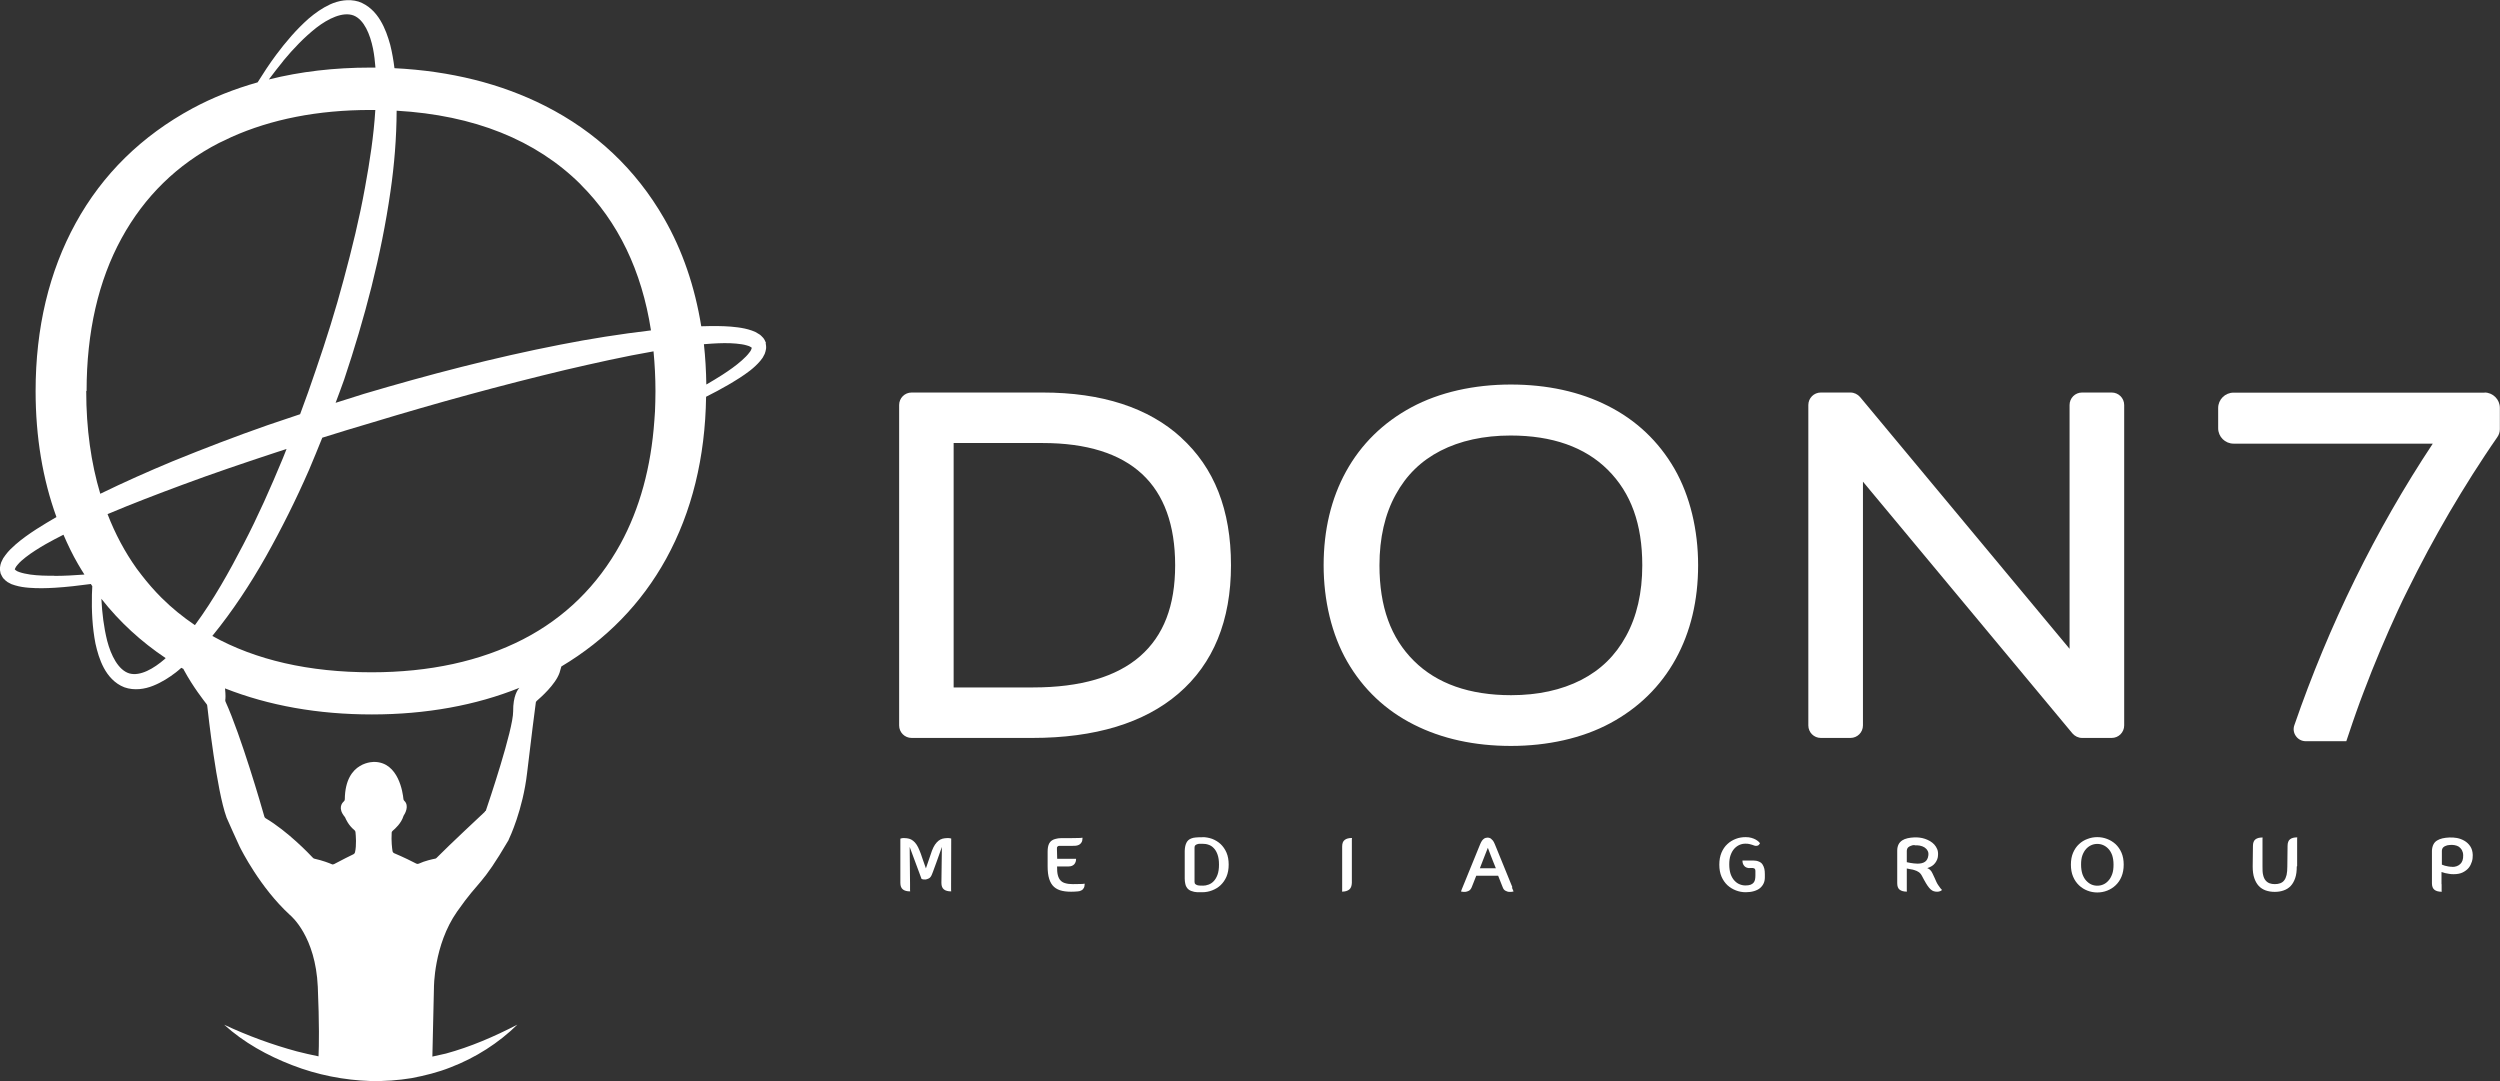 <?xml version="1.0" encoding="UTF-8"?>
<svg id="Layer_1" data-name="Layer 1" xmlns="http://www.w3.org/2000/svg" viewBox="0 0 206.42 89.28">
  <rect x="0" y="0" width="206.42" height="89.28" fill="#333333" stroke="none"/>
  <defs>
    <style>
      .cls-1 {
        fill: #fff;
        stroke-width: 0px;
      }
    </style>
  </defs>
  <path class="cls-1" d="m97.53,36.13c-2.7-2.47-6.55-3.72-11.44-3.72h-10.82c-.57,0-1.03.46-1.03,1.03v26.46c0,.57.46,1.03,1.03,1.03h9.97c5.17,0,9.23-1.23,12.06-3.66,2.88-2.47,4.34-6.03,4.34-10.6s-1.38-8.05-4.12-10.54Zm-.5,10.54c0,3.35-.95,5.81-2.89,7.51-1.96,1.71-4.93,2.58-8.83,2.58h-6.57v-20.18h7.35c3.62,0,6.38.86,8.21,2.56,1.81,1.68,2.73,4.21,2.73,7.53Z"/>
  <path class="cls-1" d="m132.76,33.51c-2.31-1.17-5.01-1.76-8.02-1.76s-5.88.63-8.2,1.88c-2.34,1.26-4.16,3.05-5.4,5.3-1.23,2.23-1.85,4.84-1.85,7.74s.66,5.72,1.95,7.96c1.31,2.27,3.16,4.02,5.5,5.2,2.31,1.17,5.01,1.76,8.02,1.76s5.88-.63,8.2-1.88c2.34-1.26,4.16-3.05,5.4-5.3,1.23-2.23,1.85-4.84,1.85-7.74s-.66-5.71-1.95-7.96c-1.31-2.27-3.16-4.02-5.5-5.2Zm2.84,13.17c0,2.26-.45,4.22-1.34,5.84-.88,1.61-2.09,2.79-3.7,3.62-1.62.83-3.57,1.26-5.79,1.26-3.43,0-6.13-.95-8.02-2.83-1.92-1.9-2.85-4.48-2.85-7.89,0-2.26.45-4.23,1.34-5.84.88-1.61,2.09-2.79,3.7-3.62,1.62-.83,3.57-1.26,5.79-1.26,3.43,0,6.13.95,8.02,2.83,1.92,1.91,2.85,4.48,2.85,7.89Z"/>
  <path class="cls-1" d="m170.88,53.57l-17.3-20.79c-.2-.23-.49-.37-.79-.37h-2.45c-.57,0-1.03.46-1.03,1.03v26.46c0,.57.46,1.03,1.03,1.03h2.45c.57,0,1.03-.46,1.03-1.03v-20.13l17.3,20.79c.2.23.49.37.79.37h2.45c.57,0,1.03-.46,1.03-1.03v-26.46c0-.57-.46-1.03-1.03-1.03h-2.45c-.57,0-1.03.46-1.03,1.03v20.13Z"/>
  <path class="cls-1" d="m205.16,32.42h-20.74c-.7,0-1.27.57-1.27,1.27v1.67c0,.7.57,1.27,1.27,1.27h16.45c-4.73,7.14-8.57,14.96-11.43,23.25-.11.31-.06.64.13.9.19.27.49.42.81.42h3.35s.23-.68.23-.68c.19-.58.39-1.15.59-1.72s.41-1.14.63-1.71.43-1.13.66-1.7.46-1.13.69-1.68.48-1.12.72-1.67.5-1.11.75-1.66.52-1.1.79-1.64.54-1.09.82-1.63.56-1.08.85-1.62.58-1.07.88-1.6.6-1.06.91-1.59.62-1.05.94-1.57.64-1.04.97-1.56.66-1.03,1-1.54.68-1.02,1.03-1.52c.14-.2.22-.42.22-.67,0-.09,0-.18,0-.27v-1.49c0-.7-.57-1.27-1.27-1.27Z"/>
  <path class="cls-1" d="m78.53,72.99c0,.13,0,.23,0,.31,0,.08,0,.14,0,.19,0,.05,0,.09.01.11-.26,0-.46-.05-.6-.16-.14-.11-.21-.29-.21-.54l.04-2.97c-.12.34-.23.66-.34.96-.05.13-.1.26-.14.39-.05.13-.1.26-.14.38-.04.12-.09.23-.12.33-.04.1-.07.18-.1.25-.06.14-.14.24-.24.29-.1.05-.19.08-.28.09-.11,0-.21,0-.32-.05l-.98-2.64.03,3.06c0,.13,0,.23,0,.31,0,.08,0,.14,0,.19,0,.05,0,.09.01.11-.26,0-.46-.05-.6-.16-.14-.11-.21-.29-.21-.54v-3.66h.03s.06-.02.09-.03c.03,0,.06,0,.1-.01.04,0,.08,0,.12,0,.14,0,.26.02.38.05s.23.09.33.17c.1.08.2.18.29.32.09.13.17.3.25.5,0,.02.02.05.04.1.02.05.04.11.07.18.03.07.05.15.08.24.03.08.06.17.09.26.07.2.15.43.24.68l.5-1.46c.08-.2.16-.37.25-.5.09-.13.19-.24.29-.32.1-.08.22-.14.33-.17.12-.03.25-.05.38-.05.05,0,.09,0,.12,0,.04,0,.07,0,.1.01.03,0,.06.01.09.02h.03s-.01,3.76-.01,3.76Z"/>
  <path class="cls-1" d="m89.56,72.95v.04c0,.14-.03.26-.08.34-.04.08-.11.15-.2.19-.08.05-.17.07-.28.08-.1,0-.2.01-.28.02-.39.02-.72,0-1-.06-.28-.06-.51-.17-.69-.33-.18-.16-.31-.38-.4-.66-.09-.28-.13-.63-.13-1.05v-1.2c0-.29.04-.51.13-.68.05-.08.1-.15.16-.2.06-.05.14-.09.22-.13.05-.02.11-.04.17-.05.06-.01.12-.03.19-.04.09,0,.18-.01.28-.02.1,0,.2,0,.31,0h.56c.27,0,.47,0,.58-.01.12,0,.2-.01.23-.02h.05v.04c0,.14-.03.26-.08.34-.05.08-.11.15-.2.2-.08.04-.18.07-.27.08-.1,0-.19.01-.29.01h-1.08s-.05,0-.06.01c-.02,0-.03.01-.04.02-.03.01-.04.03-.06.05-.02.02-.03.05-.03.09,0,.04,0,.08,0,.12l.02.78h1.56c0,.19-.05.34-.16.46-.11.11-.26.17-.45.17h-.96c0,.28.01.52.06.71.05.19.12.34.23.45.1.11.24.19.41.23.17.05.37.07.6.07.28,0,.49,0,.64-.01.15,0,.24-.01.28-.02h.05Z"/>
  <path class="cls-1" d="m99.27,69.12c.28,0,.55.05.81.14.26.1.49.24.7.43.2.19.37.43.49.71.12.28.18.61.18.99s-.06.7-.18.99c-.12.28-.29.52-.49.71-.2.19-.44.33-.7.43-.26.1-.53.15-.81.15-.07,0-.16,0-.27,0s-.21,0-.3-.02c-.07,0-.13-.02-.19-.04-.06-.01-.12-.03-.17-.05-.17-.07-.3-.18-.38-.33-.05-.08-.08-.18-.1-.29-.02-.11-.04-.24-.04-.39v-2.3c.01-.29.06-.51.15-.68.08-.16.21-.27.39-.34.1-.04.22-.07.36-.08.09-.01.19-.02.3-.02.11,0,.2,0,.28,0m0,4c.17,0,.33-.03.49-.09.16-.06.3-.15.43-.29s.23-.31.31-.53c.08-.22.12-.5.12-.83s-.04-.61-.12-.83c-.08-.22-.18-.4-.31-.53-.12-.13-.27-.23-.43-.28-.16-.06-.32-.08-.49-.08h-.21c-.08,0-.15,0-.22.03-.07.02-.13.05-.17.09-.05.04-.07.11-.07.19v2.83c0,.08.02.15.07.19.05.04.1.07.17.09.07.02.14.03.22.03h.21Z"/>
  <path class="cls-1" d="m110.82,72.99v-3.1c0-.25.07-.44.21-.54.14-.11.34-.16.6-.16,0,.03,0,.06-.01.11,0,.05,0,.11,0,.19,0,.08,0,.18,0,.31v3.1c-.01.25-.08.44-.22.55-.14.11-.33.17-.59.17,0-.03,0-.06.01-.11,0-.05,0-.11,0-.19s0-.18,0-.31"/>
  <path class="cls-1" d="m124.83,73.27s.03.08.05.12c.02.04.03.07.05.11.02.04.03.08.04.11-.13.03-.25.04-.36.03-.1,0-.2-.04-.3-.09-.1-.05-.18-.14-.23-.28-.03-.06-.07-.18-.14-.35-.07-.17-.15-.38-.24-.61h-1.81c-.09.23-.17.44-.24.61-.07.17-.11.29-.14.35-.06.14-.14.23-.23.28-.1.05-.2.08-.29.09-.11.01-.23,0-.36-.03.01-.04.03-.08.04-.11.01-.03.03-.07.04-.11.01-.04.03-.08.05-.12.03-.08.08-.21.16-.39.07-.19.16-.4.26-.64s.2-.5.31-.76.21-.52.31-.76c.1-.24.18-.45.26-.64.08-.18.13-.31.16-.39.05-.12.1-.21.15-.28.05-.07.1-.12.16-.16.05-.04.1-.06.15-.07.05-.01.09-.02.14-.02s.09,0,.14.02c.05.01.1.03.15.07.05.04.1.09.16.16.05.07.1.16.15.28.03.08.08.21.16.39.07.18.16.4.26.64.1.24.2.5.31.76.11.27.21.52.31.76.1.24.18.46.26.64.07.19.13.32.16.39m-1.37-1.58c-.08-.21-.17-.42-.25-.62-.08-.2-.15-.38-.21-.54-.08-.19-.14-.36-.2-.53-.07.17-.14.35-.21.53-.06.16-.13.34-.21.54-.08.2-.16.41-.24.62h1.32Z"/>
  <path class="cls-1" d="m144.48,71.68c-.2,0-.35-.06-.45-.17-.11-.12-.16-.27-.16-.46h.88c.19,0,.35.03.48.09.13.05.23.13.3.24.07.11.12.23.15.36.03.14.04.28.04.44v.26c0,.18-.03.35-.1.5-.07.15-.17.28-.3.39-.13.11-.3.19-.5.25-.2.06-.43.09-.68.09-.28,0-.55-.05-.81-.15-.26-.1-.49-.24-.7-.43-.2-.19-.37-.43-.49-.71-.12-.28-.18-.61-.18-.99s.06-.7.18-.99c.12-.28.28-.52.49-.71.2-.19.44-.33.7-.43.26-.1.53-.14.81-.14.18,0,.34.02.47.06.14.04.26.09.35.14.1.06.18.11.24.17.06.06.1.1.12.14-.02.03-.03.05-.05.07-.02.02-.03.04-.05.06-.01.02-.03.03-.05.04-.05.03-.1.04-.17.04-.06,0-.11,0-.17-.03-.05-.02-.11-.04-.17-.06s-.13-.04-.22-.06c-.08-.02-.19-.03-.32-.03-.17,0-.33.03-.49.1-.16.07-.3.17-.43.31-.13.14-.23.32-.31.54-.08.22-.11.48-.11.77s.04.56.11.78c.08.22.18.4.31.54.13.14.27.25.43.31.16.07.32.1.49.1.17,0,.32-.02.42-.06.11-.04.19-.1.25-.17.06-.07.1-.16.12-.26.02-.1.03-.22.03-.35v-.31c0-.06,0-.12-.02-.17-.02-.04-.04-.07-.08-.09-.02-.01-.05-.02-.11-.03h-.29Z"/>
  <path class="cls-1" d="m157.44,73.01c0,.13,0,.24,0,.31s0,.14,0,.19c0,.05,0,.09.01.11-.26,0-.46-.05-.6-.16-.14-.11-.2-.29-.2-.54v-2.69c0-.2.04-.37.11-.51.07-.14.17-.24.3-.33.12-.08.27-.14.45-.18.17-.04.36-.06.57-.07.13,0,.27,0,.42.02.15.02.3.05.44.1.15.05.28.11.42.19.13.08.25.17.35.28.1.11.18.24.24.38.06.14.08.31.07.48,0,.25-.09.47-.24.67-.15.2-.37.33-.65.42.1.03.18.09.25.16.07.07.13.16.18.27.05.1.11.22.16.34.05.12.11.25.17.38.05.1.1.19.15.26.05.08.11.15.15.21.05.07.1.13.16.18-.04.04-.08.07-.13.09-.05.02-.1.04-.17.05-.06.01-.14.01-.23,0-.1-.01-.2-.04-.28-.09-.08-.05-.17-.12-.25-.22-.08-.1-.18-.23-.27-.39-.1-.16-.2-.36-.33-.6-.07-.14-.16-.24-.26-.31-.1-.07-.23-.13-.37-.17-.03,0-.05-.01-.07-.02-.02,0-.05-.01-.07-.02-.03,0-.07-.01-.12-.02-.05-.01-.11-.02-.16-.03-.06-.01-.13-.03-.2-.04v1.28Zm.64-3.24c-.13.01-.23.03-.31.07-.08.03-.15.07-.2.11-.05.04-.08.09-.1.15-.02.06-.03.11-.03.17v.22c0,.09,0,.18,0,.28,0,.09,0,.18,0,.26v.16c.1.02.2.04.3.06.08.01.18.02.28.04.1.01.2.02.3.02.27,0,.48-.05.63-.16.15-.11.24-.28.27-.52.02-.16,0-.29-.07-.4-.06-.11-.15-.2-.26-.27-.11-.07-.24-.11-.38-.14-.14-.03-.29-.03-.43-.02"/>
  <path class="cls-1" d="m173.17,69.12c.28,0,.55.05.81.15.26.1.49.24.7.43.2.19.37.43.49.71.12.28.18.61.18.98s-.06.7-.18.99-.28.52-.49.72c-.2.19-.44.34-.7.44-.26.1-.53.15-.81.15s-.55-.05-.81-.15c-.26-.1-.49-.24-.7-.44-.2-.19-.37-.43-.49-.72-.12-.28-.18-.61-.18-.99s.06-.7.18-.98c.12-.28.28-.52.49-.71.2-.19.44-.34.7-.43.26-.1.53-.15.81-.15m0,4.01c.17,0,.33-.03.49-.1.16-.07.3-.17.43-.32.13-.14.23-.32.31-.54.08-.22.11-.48.11-.78s-.04-.55-.11-.77c-.08-.22-.18-.39-.31-.53-.13-.14-.27-.24-.43-.31-.16-.07-.32-.1-.49-.1s-.33.03-.49.1c-.16.07-.3.17-.43.31-.13.14-.23.32-.31.53-.08.22-.11.47-.11.77s.04.56.11.78c.08.22.18.4.31.54.13.14.27.25.43.32.16.07.32.1.49.1"/>
  <path class="cls-1" d="m189.64,71.54c0,.38-.04.7-.13.96-.09.26-.21.48-.37.65-.16.17-.35.29-.58.37-.22.08-.47.12-.74.12s-.52-.04-.75-.12c-.22-.08-.41-.2-.57-.37-.16-.17-.28-.39-.37-.65-.09-.26-.13-.58-.13-.96l.02-1.69c0-.25.07-.44.2-.54.14-.11.33-.16.6-.16,0,.03,0,.06-.01.11,0,.05,0,.11,0,.19s0,.18,0,.31v1.77c0,.28,0,.52.05.71.04.19.11.34.2.45.09.11.2.19.33.24.13.05.28.07.44.07s.31-.02.44-.07c.13-.05.24-.12.33-.24.09-.11.15-.26.2-.45.04-.19.06-.42.06-.71l.02-1.69c0-.25.07-.44.2-.54.14-.11.33-.16.6-.16,0,.03,0,.06-.01.11,0,.05,0,.11,0,.19,0,.08,0,.18,0,.31v1.77Z"/>
  <path class="cls-1" d="m201.6,73.02c0,.13,0,.24,0,.31s0,.14,0,.19c0,.05,0,.09.01.11-.26,0-.46-.05-.6-.16-.14-.11-.21-.29-.21-.54v-2.69c.01-.2.05-.37.12-.51.07-.14.17-.25.3-.33.13-.08.28-.14.45-.18.17-.04.36-.06.56-.07.2-.01.41,0,.63.04.22.04.43.12.62.23.19.11.35.26.48.45.13.19.2.43.21.72,0,.18-.01.36-.07.55s-.14.36-.26.51c-.12.15-.29.28-.49.38-.2.1-.45.15-.74.15-.14,0-.28,0-.4-.03-.12-.02-.23-.04-.32-.06-.11-.03-.21-.06-.3-.09v.99Zm.88-1.44c.27,0,.49-.08.66-.24.17-.16.25-.4.24-.73,0-.17-.05-.31-.11-.43-.07-.11-.15-.2-.25-.27-.1-.06-.22-.11-.36-.13-.14-.02-.27-.03-.41-.01-.13.01-.23.03-.31.07-.08.03-.15.07-.19.11-.05.04-.08.09-.1.15-.02.06-.03.11-.03.17v1.12c.08.03.16.06.25.09.08.02.17.04.28.06.1.02.22.03.34.03"/>
  <path class="cls-1" d="m63.25,28.33c-.06-.15-.14-.33-.24-.44-.1-.1-.21-.23-.32-.29l-.32-.19-.3-.12c-.4-.14-.78-.21-1.15-.26-.74-.1-1.46-.11-2.17-.11-.28,0-.56.01-.85.02-.53-3.28-1.55-6.27-3.07-8.91-2.33-4.05-5.64-7.17-9.83-9.29-3.63-1.84-7.81-2.88-12.43-3.11-.08-.64-.19-1.29-.35-1.93-.19-.68-.42-1.36-.81-2.01-.38-.64-.98-1.28-1.81-1.56-.83-.25-1.68-.07-2.34.23-.67.31-1.24.72-1.77,1.17-1.03.91-1.9,1.94-2.7,3.01-.54.73-1.04,1.49-1.52,2.26-1.91.54-3.71,1.25-5.38,2.15-4.18,2.26-7.43,5.44-9.64,9.47-2.2,4-3.31,8.66-3.31,13.87,0,3.8.59,7.28,1.72,10.4-.55.32-1.1.65-1.65,1-.6.39-1.19.8-1.75,1.29-.28.25-.56.51-.81.85l-.19.27-.16.33c-.05.11-.08.28-.1.42-.02.15.01.34.05.5.07.15.15.32.25.43.1.1.21.21.32.28l.32.17.3.1c.4.12.77.17,1.14.2.74.06,1.44.04,2.15,0,1-.06,1.99-.18,2.97-.31.04.06.08.12.12.18-.01.23-.02.47-.03.7-.03,1.34.03,2.68.29,4.03.15.67.34,1.35.69,2.01.34.64.89,1.3,1.7,1.61.82.29,1.69.15,2.38-.13.7-.28,1.31-.67,1.87-1.1.16-.12.3-.25.45-.38.06.03.12.06.17.09.02.04.03.06.05.1.75,1.39,1.67,2.55,1.87,2.81.03.04.05.08.05.12.08.72.78,7.01,1.59,9.22,0,0,0,0,0,.01.06.13.93,2.11,1.08,2.4.15.3,1.69,3.38,4.13,5.63,0,0,0,0,.01.01.13.11,2.13,1.78,2.32,5.95.13,3.03.1,4.89.06,5.74-.6-.12-1.2-.26-1.79-.41-2.03-.55-4.03-1.28-6-2.2,1.62,1.47,3.57,2.55,5.62,3.34,2.06.8,4.27,1.24,6.51,1.31,1.12.02,2.24-.06,3.34-.24,1.1-.21,2.19-.48,3.22-.89,2.08-.8,3.97-2.01,5.52-3.53-1.93,1-3.88,1.84-5.9,2.39-.37.09-.75.17-1.12.25l.13-5.67s-.03-3.53,1.91-6.3c1.94-2.77,1.95-1.98,4.26-5.92,0,0,0-.01,0-.02.08-.16,1.17-2.47,1.52-5.5.33-2.81.65-5.31.72-5.81,0-.06.04-.11.08-.15.3-.26,1.54-1.34,1.88-2.32.06-.18.1-.35.15-.52,3.7-2.21,6.61-5.19,8.65-8.89,2.13-3.87,3.23-8.37,3.3-13.38.62-.31,1.24-.64,1.84-.99.61-.36,1.22-.73,1.8-1.18.29-.23.57-.48.84-.8l.19-.25.17-.32c.05-.11.08-.27.11-.41.02-.15,0-.34-.03-.5Zm-15.31-13.1c3.1,3.09,5.05,7.13,5.81,12.05-2.52.3-5.02.69-7.5,1.18-5.48,1.07-10.87,2.48-16.2,4.06-.78.24-1.56.49-2.34.74.24-.64.48-1.28.71-1.93,1.69-5.05,3.06-10.22,3.82-15.52.32-2.2.5-4.42.51-6.67,6.39.37,11.49,2.41,15.19,6.08ZM23.4,5.01c.83-1,1.73-1.94,2.72-2.72.97-.75,2.19-1.35,3.08-1.01.87.35,1.36,1.56,1.6,2.74.1.51.16,1.03.2,1.56-.13,0-.26,0-.4,0-3,0-5.8.33-8.4.98.39-.52.79-1.04,1.2-1.54ZM4.5,47.54c-.68,0-1.36-.01-2-.1-.32-.05-.63-.11-.89-.2-.29-.08-.42-.26-.39-.24,0,.03.04-.17.24-.38.17-.21.41-.41.66-.61.5-.39,1.08-.75,1.65-1.08.48-.27.97-.53,1.47-.78.36.83.75,1.65,1.2,2.42.17.3.35.58.53.87-.83.06-1.65.11-2.47.11Zm2.65-15.25c0-4.87.97-9.12,2.89-12.62,1.89-3.45,4.6-6.1,8.05-7.87.16-.08.33-.15.49-.23.17-.08.35-.17.52-.25,3.3-1.48,7.15-2.24,11.48-2.24.14,0,.27,0,.41,0-.13,2.13-.46,4.27-.85,6.39-.46,2.56-1.08,5.08-1.76,7.6-.67,2.52-1.45,5-2.3,7.47-.41,1.23-.85,2.45-1.3,3.66-.9.3-1.8.6-2.7.91-2.63.92-5.23,1.92-7.81,2.97-2.02.84-4.02,1.73-5.99,2.69-.76-2.54-1.16-5.37-1.16-8.49Zm8.95,19.33c-.99-.67-1.92-1.42-2.77-2.27-.59-.59-1.13-1.21-1.64-1.87-.14-.18-.28-.36-.41-.54-.97-1.36-1.77-2.86-2.4-4.49,2.03-.86,4.11-1.65,6.18-2.42,2.58-.96,5.19-1.84,7.8-2.7.27-.09.54-.17.8-.26-.11.26-.2.53-.31.78-1,2.41-2.05,4.79-3.25,7.09-1.19,2.3-2.46,4.57-3.98,6.64,0,.01-.02.02-.03.03Zm-2.49,2.79c-.91.79-2.03,1.45-2.94,1.19-.91-.28-1.51-1.5-1.82-2.69-.28-1.12-.42-2.29-.48-3.47,1.5,1.91,3.28,3.54,5.31,4.9-.03.02-.05.05-.08.07Zm26.45,12.56s-.03.07-.06.09c-.35.33-2.82,2.63-3.96,3.78-.03.03-.07.06-.12.06-.21.04-.85.18-1.34.41-.06.03-.14.03-.2,0-.28-.15-1.11-.56-1.83-.86-.07-.03-.13-.1-.14-.18-.04-.24-.11-.81-.07-1.51,0-.07.04-.13.09-.17.19-.16.7-.61.88-1.2,0-.02.01-.04.03-.06.09-.13.48-.8.04-1.21-.04-.04-.07-.09-.07-.15-.05-.52-.4-3.01-2.37-3.06,0,0-2.44-.13-2.47,3.09,0,.07-.03.13-.08.17-.17.15-.5.58.07,1.27.02.02.03.04.04.06.05.13.28.65.76,1.04.05.04.08.09.09.15.03.28.1,1.12-.04,1.69-.02.07-.06.12-.12.15-.25.12-.96.47-1.61.82-.06.03-.14.04-.2,0-.21-.09-.71-.29-1.42-.45-.04-.01-.09-.03-.12-.07-.31-.33-2.07-2.18-3.91-3.27-.05-.03-.09-.08-.1-.13-.22-.79-1.92-6.66-3.21-9.5-.02-.04-.02-.09-.02-.13.02-.11.04-.39-.02-.96,3.61,1.42,7.67,2.15,12.13,2.15s8.59-.75,12.18-2.2c-.14.14-.53.66-.52,1.95.01,1.49-2.04,7.57-2.26,8.21Zm14.02-32.98c-.01.24-.03.48-.05.72-.27,3.86-1.21,7.29-2.8,10.2-1.9,3.46-4.61,6.11-8.05,7.88-3.51,1.8-7.72,2.72-12.5,2.72-5.17,0-9.57-1.01-13.15-3,1.68-2.06,3.13-4.27,4.42-6.55,1.31-2.33,2.5-4.72,3.57-7.17.38-.88.73-1.77,1.09-2.65,1.38-.43,2.76-.86,4.14-1.26,5.27-1.6,10.59-3.06,15.94-4.34,2.42-.56,4.84-1.11,7.27-1.53.1,1.06.16,2.16.16,3.3,0,.57-.02,1.14-.04,1.69Zm7.8-4.89c-.16.22-.39.45-.63.66-.48.43-1.04.82-1.61,1.19-.43.28-.88.54-1.32.8-.02-1.14-.08-2.25-.2-3.33.23-.02.46-.04.68-.05.67-.04,1.34-.06,1.98,0,.31.03.63.07.88.15.29.06.42.22.41.18.01-.04,0,.19-.2.41Z"/>
</svg>